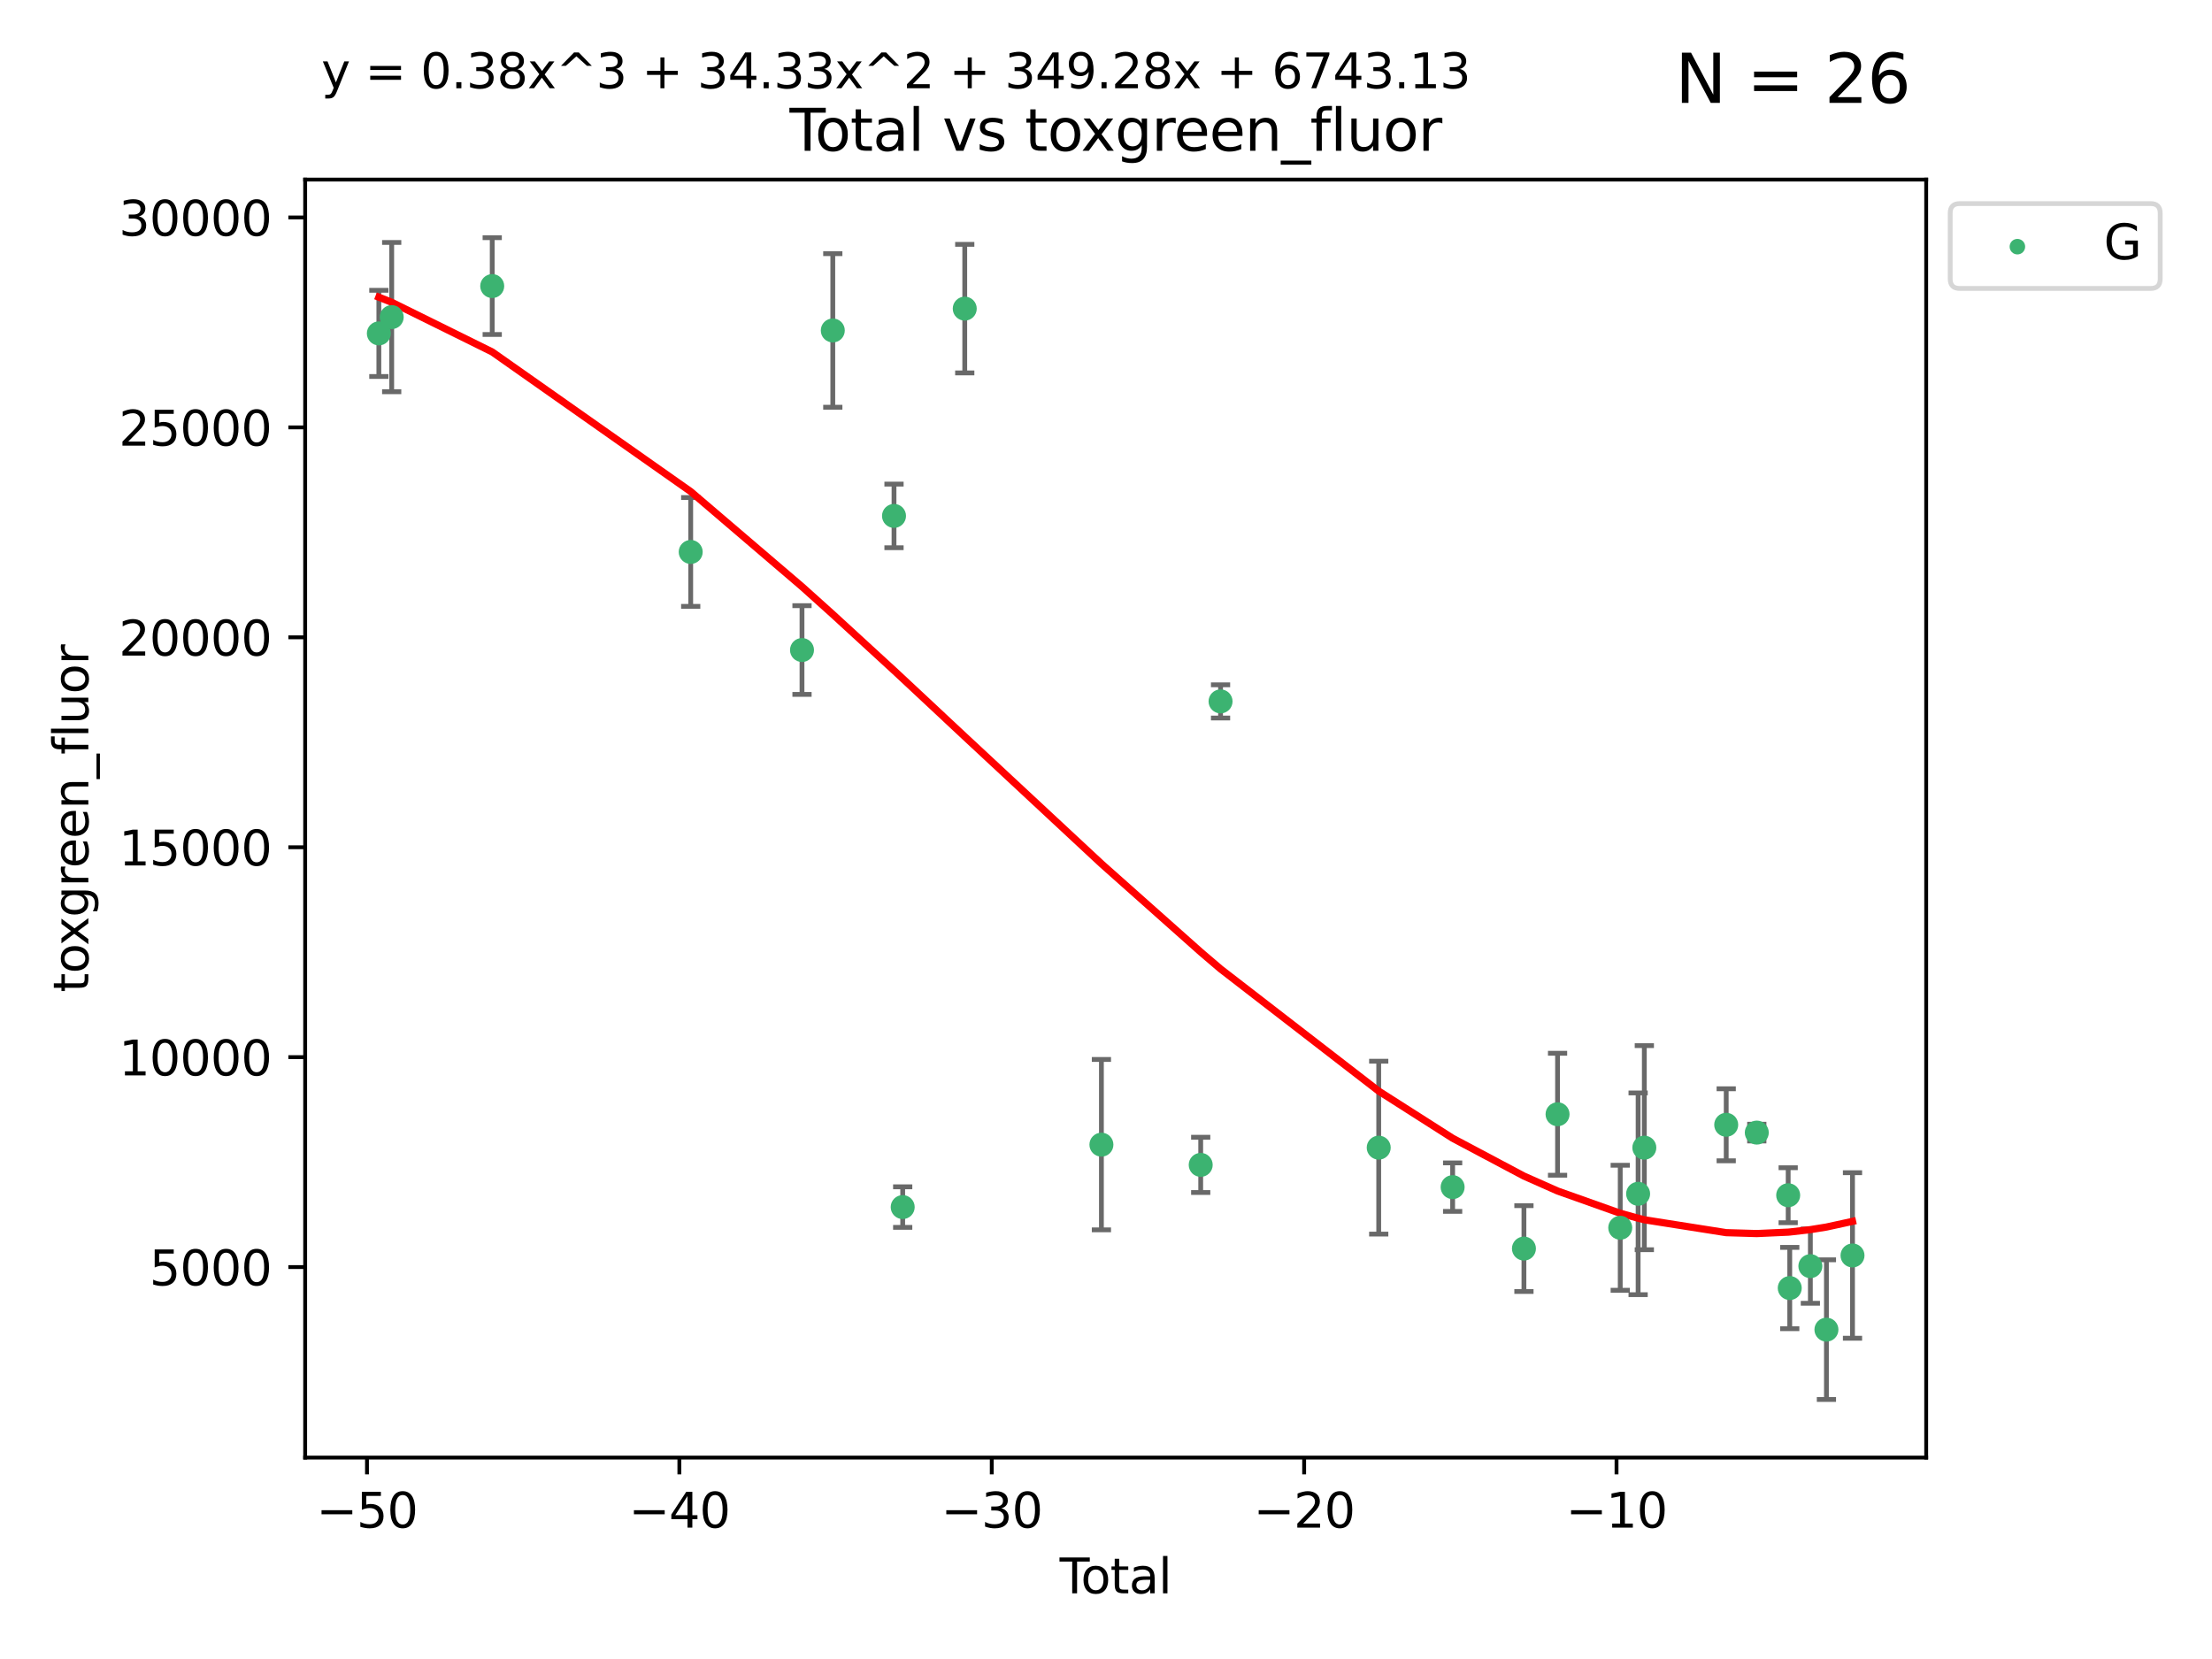 <?xml version="1.0" encoding="utf-8" standalone="no"?>
<!DOCTYPE svg PUBLIC "-//W3C//DTD SVG 1.1//EN"
  "http://www.w3.org/Graphics/SVG/1.1/DTD/svg11.dtd">
<svg xmlns:xlink="http://www.w3.org/1999/xlink" width="460.8pt" height="345.6pt" viewBox="0 0 460.8 345.6" xmlns="http://www.w3.org/2000/svg" version="1.1">
 <defs>
  <style type="text/css">*{stroke-linejoin: round; stroke-linecap: butt}</style>
 </defs>
 <g id="figure_1">
  <g id="patch_1">
   <path d="M 0 345.6 
L 460.8 345.6 
L 460.8 0 
L 0 0 
z
" style="fill: #ffffff"/>
  </g>
  <g id="axes_1">
   <g id="patch_2">
    <path d="M 63.571 303.64 
L 401.26 303.64 
L 401.26 37.411 
L 63.571 37.411 
z
" style="fill: #ffffff"/>
   </g>
   <g id="PathCollection_1">
    <defs>
     <path id="m130b7ee6aa" d="M 0 1.118 
C 0.297 1.118 0.581 1 0.791 0.791 
C 1 0.581 1.118 0.297 1.118 0 
C 1.118 -0.297 1 -0.581 0.791 -0.791 
C 0.581 -1 0.297 -1.118 0 -1.118 
C -0.297 -1.118 -0.581 -1 -0.791 -0.791 
C -1 -0.581 -1.118 -0.297 -1.118 0 
C -1.118 0.297 -1 0.581 -0.791 0.791 
C -0.581 1 -0.297 1.118 0 1.118 
z
" style="stroke: #3cb371"/>
    </defs>
    <g clip-path="url(#p42adaeaeab)">
     <use xlink:href="#m130b7ee6aa" x="78.921" y="69.454" style="fill: #3cb371; stroke: #3cb371"/>
     <use xlink:href="#m130b7ee6aa" x="81.598" y="66.057" style="fill: #3cb371; stroke: #3cb371"/>
     <use xlink:href="#m130b7ee6aa" x="102.538" y="59.594" style="fill: #3cb371; stroke: #3cb371"/>
     <use xlink:href="#m130b7ee6aa" x="143.887" y="114.982" style="fill: #3cb371; stroke: #3cb371"/>
     <use xlink:href="#m130b7ee6aa" x="167.072" y="135.412" style="fill: #3cb371; stroke: #3cb371"/>
     <use xlink:href="#m130b7ee6aa" x="173.486" y="68.841" style="fill: #3cb371; stroke: #3cb371"/>
     <use xlink:href="#m130b7ee6aa" x="186.238" y="107.474" style="fill: #3cb371; stroke: #3cb371"/>
     <use xlink:href="#m130b7ee6aa" x="188.048" y="251.457" style="fill: #3cb371; stroke: #3cb371"/>
     <use xlink:href="#m130b7ee6aa" x="200.975" y="64.293" style="fill: #3cb371; stroke: #3cb371"/>
     <use xlink:href="#m130b7ee6aa" x="229.445" y="238.454" style="fill: #3cb371; stroke: #3cb371"/>
     <use xlink:href="#m130b7ee6aa" x="250.129" y="242.666" style="fill: #3cb371; stroke: #3cb371"/>
     <use xlink:href="#m130b7ee6aa" x="254.264" y="146.114" style="fill: #3cb371; stroke: #3cb371"/>
     <use xlink:href="#m130b7ee6aa" x="287.213" y="239.076" style="fill: #3cb371; stroke: #3cb371"/>
     <use xlink:href="#m130b7ee6aa" x="302.61" y="247.302" style="fill: #3cb371; stroke: #3cb371"/>
     <use xlink:href="#m130b7ee6aa" x="317.464" y="260.102" style="fill: #3cb371; stroke: #3cb371"/>
     <use xlink:href="#m130b7ee6aa" x="324.468" y="232.119" style="fill: #3cb371; stroke: #3cb371"/>
     <use xlink:href="#m130b7ee6aa" x="337.526" y="255.764" style="fill: #3cb371; stroke: #3cb371"/>
     <use xlink:href="#m130b7ee6aa" x="341.251" y="248.692" style="fill: #3cb371; stroke: #3cb371"/>
     <use xlink:href="#m130b7ee6aa" x="342.544" y="239.08" style="fill: #3cb371; stroke: #3cb371"/>
     <use xlink:href="#m130b7ee6aa" x="359.601" y="234.314" style="fill: #3cb371; stroke: #3cb371"/>
     <use xlink:href="#m130b7ee6aa" x="365.971" y="235.94" style="fill: #3cb371; stroke: #3cb371"/>
     <use xlink:href="#m130b7ee6aa" x="372.511" y="248.988" style="fill: #3cb371; stroke: #3cb371"/>
     <use xlink:href="#m130b7ee6aa" x="372.837" y="268.326" style="fill: #3cb371; stroke: #3cb371"/>
     <use xlink:href="#m130b7ee6aa" x="377.133" y="263.76" style="fill: #3cb371; stroke: #3cb371"/>
     <use xlink:href="#m130b7ee6aa" x="380.479" y="276.988" style="fill: #3cb371; stroke: #3cb371"/>
     <use xlink:href="#m130b7ee6aa" x="385.911" y="261.537" style="fill: #3cb371; stroke: #3cb371"/>
    </g>
   </g>
   <g id="matplotlib.axis_1">
    <g id="xtick_1">
     <g id="line2d_1">
      <defs>
       <path id="ma1e8964993" d="M 0 0 
L 0 3.5 
" style="stroke: #000000; stroke-width: 0.8"/>
      </defs>
      <g>
       <use xlink:href="#ma1e8964993" x="76.45" y="303.64" style="stroke: #000000; stroke-width: 0.8"/>
      </g>
     </g>
     <g id="text_1">
      <!-- −50 -->
      <g transform="translate(65.897 318.238)scale(0.1 -0.1)">
       <defs>
        <path id="DejaVuSans-2212" d="M 678 2272 
L 4684 2272 
L 4684 1741 
L 678 1741 
L 678 2272 
z
" transform="scale(0.016)"/>
        <path id="DejaVuSans-35" d="M 691 4666 
L 3169 4666 
L 3169 4134 
L 1269 4134 
L 1269 2991 
Q 1406 3038 1543 3061 
Q 1681 3084 1819 3084 
Q 2600 3084 3056 2656 
Q 3513 2228 3513 1497 
Q 3513 744 3044 326 
Q 2575 -91 1722 -91 
Q 1428 -91 1123 -41 
Q 819 9 494 109 
L 494 744 
Q 775 591 1075 516 
Q 1375 441 1709 441 
Q 2250 441 2565 725 
Q 2881 1009 2881 1497 
Q 2881 1984 2565 2268 
Q 2250 2553 1709 2553 
Q 1456 2553 1204 2497 
Q 953 2441 691 2322 
L 691 4666 
z
" transform="scale(0.016)"/>
        <path id="DejaVuSans-30" d="M 2034 4250 
Q 1547 4250 1301 3770 
Q 1056 3291 1056 2328 
Q 1056 1369 1301 889 
Q 1547 409 2034 409 
Q 2525 409 2770 889 
Q 3016 1369 3016 2328 
Q 3016 3291 2770 3770 
Q 2525 4250 2034 4250 
z
M 2034 4750 
Q 2819 4750 3233 4129 
Q 3647 3509 3647 2328 
Q 3647 1150 3233 529 
Q 2819 -91 2034 -91 
Q 1250 -91 836 529 
Q 422 1150 422 2328 
Q 422 3509 836 4129 
Q 1250 4750 2034 4750 
z
" transform="scale(0.016)"/>
       </defs>
       <use xlink:href="#DejaVuSans-2212"/>
       <use xlink:href="#DejaVuSans-35" x="83.789"/>
       <use xlink:href="#DejaVuSans-30" x="147.412"/>
      </g>
     </g>
    </g>
    <g id="xtick_2">
     <g id="line2d_2">
      <g>
       <use xlink:href="#ma1e8964993" x="141.525" y="303.64" style="stroke: #000000; stroke-width: 0.8"/>
      </g>
     </g>
     <g id="text_2">
      <!-- −40 -->
      <g transform="translate(130.973 318.238)scale(0.1 -0.1)">
       <defs>
        <path id="DejaVuSans-34" d="M 2419 4116 
L 825 1625 
L 2419 1625 
L 2419 4116 
z
M 2253 4666 
L 3047 4666 
L 3047 1625 
L 3713 1625 
L 3713 1100 
L 3047 1100 
L 3047 0 
L 2419 0 
L 2419 1100 
L 313 1100 
L 313 1709 
L 2253 4666 
z
" transform="scale(0.016)"/>
       </defs>
       <use xlink:href="#DejaVuSans-2212"/>
       <use xlink:href="#DejaVuSans-34" x="83.789"/>
       <use xlink:href="#DejaVuSans-30" x="147.412"/>
      </g>
     </g>
    </g>
    <g id="xtick_3">
     <g id="line2d_3">
      <g>
       <use xlink:href="#ma1e8964993" x="206.601" y="303.64" style="stroke: #000000; stroke-width: 0.8"/>
      </g>
     </g>
     <g id="text_3">
      <!-- −30 -->
      <g transform="translate(196.048 318.238)scale(0.1 -0.1)">
       <defs>
        <path id="DejaVuSans-33" d="M 2597 2516 
Q 3050 2419 3304 2112 
Q 3559 1806 3559 1356 
Q 3559 666 3084 287 
Q 2609 -91 1734 -91 
Q 1441 -91 1130 -33 
Q 819 25 488 141 
L 488 750 
Q 750 597 1062 519 
Q 1375 441 1716 441 
Q 2309 441 2620 675 
Q 2931 909 2931 1356 
Q 2931 1769 2642 2001 
Q 2353 2234 1838 2234 
L 1294 2234 
L 1294 2753 
L 1863 2753 
Q 2328 2753 2575 2939 
Q 2822 3125 2822 3475 
Q 2822 3834 2567 4026 
Q 2313 4219 1838 4219 
Q 1578 4219 1281 4162 
Q 984 4106 628 3988 
L 628 4550 
Q 988 4650 1302 4700 
Q 1616 4750 1894 4750 
Q 2613 4750 3031 4423 
Q 3450 4097 3450 3541 
Q 3450 3153 3228 2886 
Q 3006 2619 2597 2516 
z
" transform="scale(0.016)"/>
       </defs>
       <use xlink:href="#DejaVuSans-2212"/>
       <use xlink:href="#DejaVuSans-33" x="83.789"/>
       <use xlink:href="#DejaVuSans-30" x="147.412"/>
      </g>
     </g>
    </g>
    <g id="xtick_4">
     <g id="line2d_4">
      <g>
       <use xlink:href="#ma1e8964993" x="271.676" y="303.64" style="stroke: #000000; stroke-width: 0.8"/>
      </g>
     </g>
     <g id="text_4">
      <!-- −20 -->
      <g transform="translate(261.124 318.238)scale(0.1 -0.1)">
       <defs>
        <path id="DejaVuSans-32" d="M 1228 531 
L 3431 531 
L 3431 0 
L 469 0 
L 469 531 
Q 828 903 1448 1529 
Q 2069 2156 2228 2338 
Q 2531 2678 2651 2914 
Q 2772 3150 2772 3378 
Q 2772 3750 2511 3984 
Q 2250 4219 1831 4219 
Q 1534 4219 1204 4116 
Q 875 4013 500 3803 
L 500 4441 
Q 881 4594 1212 4672 
Q 1544 4750 1819 4750 
Q 2544 4750 2975 4387 
Q 3406 4025 3406 3419 
Q 3406 3131 3298 2873 
Q 3191 2616 2906 2266 
Q 2828 2175 2409 1742 
Q 1991 1309 1228 531 
z
" transform="scale(0.016)"/>
       </defs>
       <use xlink:href="#DejaVuSans-2212"/>
       <use xlink:href="#DejaVuSans-32" x="83.789"/>
       <use xlink:href="#DejaVuSans-30" x="147.412"/>
      </g>
     </g>
    </g>
    <g id="xtick_5">
     <g id="line2d_5">
      <g>
       <use xlink:href="#ma1e8964993" x="336.751" y="303.64" style="stroke: #000000; stroke-width: 0.8"/>
      </g>
     </g>
     <g id="text_5">
      <!-- −10 -->
      <g transform="translate(326.199 318.238)scale(0.1 -0.1)">
       <defs>
        <path id="DejaVuSans-31" d="M 794 531 
L 1825 531 
L 1825 4091 
L 703 3866 
L 703 4441 
L 1819 4666 
L 2450 4666 
L 2450 531 
L 3481 531 
L 3481 0 
L 794 0 
L 794 531 
z
" transform="scale(0.016)"/>
       </defs>
       <use xlink:href="#DejaVuSans-2212"/>
       <use xlink:href="#DejaVuSans-31" x="83.789"/>
       <use xlink:href="#DejaVuSans-30" x="147.412"/>
      </g>
     </g>
    </g>
    <g id="text_6">
     <!-- Total -->
     <g transform="translate(220.739 331.917)scale(0.1 -0.1)">
      <defs>
       <path id="DejaVuSans-54" d="M -19 4666 
L 3928 4666 
L 3928 4134 
L 2272 4134 
L 2272 0 
L 1638 0 
L 1638 4134 
L -19 4134 
L -19 4666 
z
" transform="scale(0.016)"/>
       <path id="DejaVuSans-6f" d="M 1959 3097 
Q 1497 3097 1228 2736 
Q 959 2375 959 1747 
Q 959 1119 1226 758 
Q 1494 397 1959 397 
Q 2419 397 2687 759 
Q 2956 1122 2956 1747 
Q 2956 2369 2687 2733 
Q 2419 3097 1959 3097 
z
M 1959 3584 
Q 2709 3584 3137 3096 
Q 3566 2609 3566 1747 
Q 3566 888 3137 398 
Q 2709 -91 1959 -91 
Q 1206 -91 779 398 
Q 353 888 353 1747 
Q 353 2609 779 3096 
Q 1206 3584 1959 3584 
z
" transform="scale(0.016)"/>
       <path id="DejaVuSans-74" d="M 1172 4494 
L 1172 3500 
L 2356 3500 
L 2356 3053 
L 1172 3053 
L 1172 1153 
Q 1172 725 1289 603 
Q 1406 481 1766 481 
L 2356 481 
L 2356 0 
L 1766 0 
Q 1100 0 847 248 
Q 594 497 594 1153 
L 594 3053 
L 172 3053 
L 172 3500 
L 594 3500 
L 594 4494 
L 1172 4494 
z
" transform="scale(0.016)"/>
       <path id="DejaVuSans-61" d="M 2194 1759 
Q 1497 1759 1228 1600 
Q 959 1441 959 1056 
Q 959 750 1161 570 
Q 1363 391 1709 391 
Q 2188 391 2477 730 
Q 2766 1069 2766 1631 
L 2766 1759 
L 2194 1759 
z
M 3341 1997 
L 3341 0 
L 2766 0 
L 2766 531 
Q 2569 213 2275 61 
Q 1981 -91 1556 -91 
Q 1019 -91 701 211 
Q 384 513 384 1019 
Q 384 1609 779 1909 
Q 1175 2209 1959 2209 
L 2766 2209 
L 2766 2266 
Q 2766 2663 2505 2880 
Q 2244 3097 1772 3097 
Q 1472 3097 1187 3025 
Q 903 2953 641 2809 
L 641 3341 
Q 956 3463 1253 3523 
Q 1550 3584 1831 3584 
Q 2591 3584 2966 3190 
Q 3341 2797 3341 1997 
z
" transform="scale(0.016)"/>
       <path id="DejaVuSans-6c" d="M 603 4863 
L 1178 4863 
L 1178 0 
L 603 0 
L 603 4863 
z
" transform="scale(0.016)"/>
      </defs>
      <use xlink:href="#DejaVuSans-54"/>
      <use xlink:href="#DejaVuSans-6f" x="44.084"/>
      <use xlink:href="#DejaVuSans-74" x="105.266"/>
      <use xlink:href="#DejaVuSans-61" x="144.475"/>
      <use xlink:href="#DejaVuSans-6c" x="205.754"/>
     </g>
    </g>
   </g>
   <g id="matplotlib.axis_2">
    <g id="ytick_1">
     <g id="line2d_6">
      <defs>
       <path id="m1b6970e9b3" d="M 0 0 
L -3.5 0 
" style="stroke: #000000; stroke-width: 0.8"/>
      </defs>
      <g>
       <use xlink:href="#m1b6970e9b3" x="63.571" y="263.955" style="stroke: #000000; stroke-width: 0.8"/>
      </g>
     </g>
     <g id="text_7">
      <!-- 5000 -->
      <g transform="translate(31.121 267.755)scale(0.1 -0.1)">
       <use xlink:href="#DejaVuSans-35"/>
       <use xlink:href="#DejaVuSans-30" x="63.623"/>
       <use xlink:href="#DejaVuSans-30" x="127.246"/>
       <use xlink:href="#DejaVuSans-30" x="190.869"/>
      </g>
     </g>
    </g>
    <g id="ytick_2">
     <g id="line2d_7">
      <g>
       <use xlink:href="#m1b6970e9b3" x="63.571" y="220.225" style="stroke: #000000; stroke-width: 0.8"/>
      </g>
     </g>
     <g id="text_8">
      <!-- 10000 -->
      <g transform="translate(24.759 224.024)scale(0.1 -0.1)">
       <use xlink:href="#DejaVuSans-31"/>
       <use xlink:href="#DejaVuSans-30" x="63.623"/>
       <use xlink:href="#DejaVuSans-30" x="127.246"/>
       <use xlink:href="#DejaVuSans-30" x="190.869"/>
       <use xlink:href="#DejaVuSans-30" x="254.492"/>
      </g>
     </g>
    </g>
    <g id="ytick_3">
     <g id="line2d_8">
      <g>
       <use xlink:href="#m1b6970e9b3" x="63.571" y="176.494" style="stroke: #000000; stroke-width: 0.8"/>
      </g>
     </g>
     <g id="text_9">
      <!-- 15000 -->
      <g transform="translate(24.759 180.293)scale(0.1 -0.1)">
       <use xlink:href="#DejaVuSans-31"/>
       <use xlink:href="#DejaVuSans-35" x="63.623"/>
       <use xlink:href="#DejaVuSans-30" x="127.246"/>
       <use xlink:href="#DejaVuSans-30" x="190.869"/>
       <use xlink:href="#DejaVuSans-30" x="254.492"/>
      </g>
     </g>
    </g>
    <g id="ytick_4">
     <g id="line2d_9">
      <g>
       <use xlink:href="#m1b6970e9b3" x="63.571" y="132.763" style="stroke: #000000; stroke-width: 0.8"/>
      </g>
     </g>
     <g id="text_10">
      <!-- 20000 -->
      <g transform="translate(24.759 136.563)scale(0.1 -0.1)">
       <use xlink:href="#DejaVuSans-32"/>
       <use xlink:href="#DejaVuSans-30" x="63.623"/>
       <use xlink:href="#DejaVuSans-30" x="127.246"/>
       <use xlink:href="#DejaVuSans-30" x="190.869"/>
       <use xlink:href="#DejaVuSans-30" x="254.492"/>
      </g>
     </g>
    </g>
    <g id="ytick_5">
     <g id="line2d_10">
      <g>
       <use xlink:href="#m1b6970e9b3" x="63.571" y="89.033" style="stroke: #000000; stroke-width: 0.8"/>
      </g>
     </g>
     <g id="text_11">
      <!-- 25000 -->
      <g transform="translate(24.759 92.832)scale(0.1 -0.1)">
       <use xlink:href="#DejaVuSans-32"/>
       <use xlink:href="#DejaVuSans-35" x="63.623"/>
       <use xlink:href="#DejaVuSans-30" x="127.246"/>
       <use xlink:href="#DejaVuSans-30" x="190.869"/>
       <use xlink:href="#DejaVuSans-30" x="254.492"/>
      </g>
     </g>
    </g>
    <g id="ytick_6">
     <g id="line2d_11">
      <g>
       <use xlink:href="#m1b6970e9b3" x="63.571" y="45.302" style="stroke: #000000; stroke-width: 0.8"/>
      </g>
     </g>
     <g id="text_12">
      <!-- 30000 -->
      <g transform="translate(24.759 49.101)scale(0.1 -0.1)">
       <use xlink:href="#DejaVuSans-33"/>
       <use xlink:href="#DejaVuSans-30" x="63.623"/>
       <use xlink:href="#DejaVuSans-30" x="127.246"/>
       <use xlink:href="#DejaVuSans-30" x="190.869"/>
       <use xlink:href="#DejaVuSans-30" x="254.492"/>
      </g>
     </g>
    </g>
    <g id="text_13">
     <!-- toxgreen_fluor -->
     <g transform="translate(18.401 206.72)rotate(-90)scale(0.1 -0.1)">
      <defs>
       <path id="DejaVuSans-78" d="M 3513 3500 
L 2247 1797 
L 3578 0 
L 2900 0 
L 1881 1375 
L 863 0 
L 184 0 
L 1544 1831 
L 300 3500 
L 978 3500 
L 1906 2253 
L 2834 3500 
L 3513 3500 
z
" transform="scale(0.016)"/>
       <path id="DejaVuSans-67" d="M 2906 1791 
Q 2906 2416 2648 2759 
Q 2391 3103 1925 3103 
Q 1463 3103 1205 2759 
Q 947 2416 947 1791 
Q 947 1169 1205 825 
Q 1463 481 1925 481 
Q 2391 481 2648 825 
Q 2906 1169 2906 1791 
z
M 3481 434 
Q 3481 -459 3084 -895 
Q 2688 -1331 1869 -1331 
Q 1566 -1331 1297 -1286 
Q 1028 -1241 775 -1147 
L 775 -588 
Q 1028 -725 1275 -790 
Q 1522 -856 1778 -856 
Q 2344 -856 2625 -561 
Q 2906 -266 2906 331 
L 2906 616 
Q 2728 306 2450 153 
Q 2172 0 1784 0 
Q 1141 0 747 490 
Q 353 981 353 1791 
Q 353 2603 747 3093 
Q 1141 3584 1784 3584 
Q 2172 3584 2450 3431 
Q 2728 3278 2906 2969 
L 2906 3500 
L 3481 3500 
L 3481 434 
z
" transform="scale(0.016)"/>
       <path id="DejaVuSans-72" d="M 2631 2963 
Q 2534 3019 2420 3045 
Q 2306 3072 2169 3072 
Q 1681 3072 1420 2755 
Q 1159 2438 1159 1844 
L 1159 0 
L 581 0 
L 581 3500 
L 1159 3500 
L 1159 2956 
Q 1341 3275 1631 3429 
Q 1922 3584 2338 3584 
Q 2397 3584 2469 3576 
Q 2541 3569 2628 3553 
L 2631 2963 
z
" transform="scale(0.016)"/>
       <path id="DejaVuSans-65" d="M 3597 1894 
L 3597 1613 
L 953 1613 
Q 991 1019 1311 708 
Q 1631 397 2203 397 
Q 2534 397 2845 478 
Q 3156 559 3463 722 
L 3463 178 
Q 3153 47 2828 -22 
Q 2503 -91 2169 -91 
Q 1331 -91 842 396 
Q 353 884 353 1716 
Q 353 2575 817 3079 
Q 1281 3584 2069 3584 
Q 2775 3584 3186 3129 
Q 3597 2675 3597 1894 
z
M 3022 2063 
Q 3016 2534 2758 2815 
Q 2500 3097 2075 3097 
Q 1594 3097 1305 2825 
Q 1016 2553 972 2059 
L 3022 2063 
z
" transform="scale(0.016)"/>
       <path id="DejaVuSans-6e" d="M 3513 2113 
L 3513 0 
L 2938 0 
L 2938 2094 
Q 2938 2591 2744 2837 
Q 2550 3084 2163 3084 
Q 1697 3084 1428 2787 
Q 1159 2491 1159 1978 
L 1159 0 
L 581 0 
L 581 3500 
L 1159 3500 
L 1159 2956 
Q 1366 3272 1645 3428 
Q 1925 3584 2291 3584 
Q 2894 3584 3203 3211 
Q 3513 2838 3513 2113 
z
" transform="scale(0.016)"/>
       <path id="DejaVuSans-5f" d="M 3263 -1063 
L 3263 -1509 
L -63 -1509 
L -63 -1063 
L 3263 -1063 
z
" transform="scale(0.016)"/>
       <path id="DejaVuSans-66" d="M 2375 4863 
L 2375 4384 
L 1825 4384 
Q 1516 4384 1395 4259 
Q 1275 4134 1275 3809 
L 1275 3500 
L 2222 3500 
L 2222 3053 
L 1275 3053 
L 1275 0 
L 697 0 
L 697 3053 
L 147 3053 
L 147 3500 
L 697 3500 
L 697 3744 
Q 697 4328 969 4595 
Q 1241 4863 1831 4863 
L 2375 4863 
z
" transform="scale(0.016)"/>
       <path id="DejaVuSans-75" d="M 544 1381 
L 544 3500 
L 1119 3500 
L 1119 1403 
Q 1119 906 1312 657 
Q 1506 409 1894 409 
Q 2359 409 2629 706 
Q 2900 1003 2900 1516 
L 2900 3500 
L 3475 3500 
L 3475 0 
L 2900 0 
L 2900 538 
Q 2691 219 2414 64 
Q 2138 -91 1772 -91 
Q 1169 -91 856 284 
Q 544 659 544 1381 
z
M 1991 3584 
L 1991 3584 
z
" transform="scale(0.016)"/>
      </defs>
      <use xlink:href="#DejaVuSans-74"/>
      <use xlink:href="#DejaVuSans-6f" x="39.209"/>
      <use xlink:href="#DejaVuSans-78" x="97.266"/>
      <use xlink:href="#DejaVuSans-67" x="156.445"/>
      <use xlink:href="#DejaVuSans-72" x="219.922"/>
      <use xlink:href="#DejaVuSans-65" x="258.785"/>
      <use xlink:href="#DejaVuSans-65" x="320.309"/>
      <use xlink:href="#DejaVuSans-6e" x="381.832"/>
      <use xlink:href="#DejaVuSans-5f" x="445.211"/>
      <use xlink:href="#DejaVuSans-66" x="495.211"/>
      <use xlink:href="#DejaVuSans-6c" x="530.416"/>
      <use xlink:href="#DejaVuSans-75" x="558.199"/>
      <use xlink:href="#DejaVuSans-6f" x="621.578"/>
      <use xlink:href="#DejaVuSans-72" x="682.76"/>
     </g>
    </g>
   </g>
   <g id="LineCollection_1">
    <path d="M 78.921 78.428 
L 78.921 60.479 
" clip-path="url(#p42adaeaeab)" style="fill: none; stroke: #696969"/>
    <path d="M 81.598 81.605 
L 81.598 50.509 
" clip-path="url(#p42adaeaeab)" style="fill: none; stroke: #696969"/>
    <path d="M 102.538 69.675 
L 102.538 49.513 
" clip-path="url(#p42adaeaeab)" style="fill: none; stroke: #696969"/>
    <path d="M 143.887 126.315 
L 143.887 103.65 
" clip-path="url(#p42adaeaeab)" style="fill: none; stroke: #696969"/>
    <path d="M 167.072 144.652 
L 167.072 126.172 
" clip-path="url(#p42adaeaeab)" style="fill: none; stroke: #696969"/>
    <path d="M 173.486 84.836 
L 173.486 52.847 
" clip-path="url(#p42adaeaeab)" style="fill: none; stroke: #696969"/>
    <path d="M 186.238 114.101 
L 186.238 100.846 
" clip-path="url(#p42adaeaeab)" style="fill: none; stroke: #696969"/>
    <path d="M 188.048 255.68 
L 188.048 247.233 
" clip-path="url(#p42adaeaeab)" style="fill: none; stroke: #696969"/>
    <path d="M 200.975 77.683 
L 200.975 50.903 
" clip-path="url(#p42adaeaeab)" style="fill: none; stroke: #696969"/>
    <path d="M 229.445 256.202 
L 229.445 220.706 
" clip-path="url(#p42adaeaeab)" style="fill: none; stroke: #696969"/>
    <path d="M 250.129 248.421 
L 250.129 236.911 
" clip-path="url(#p42adaeaeab)" style="fill: none; stroke: #696969"/>
    <path d="M 254.264 149.572 
L 254.264 142.657 
" clip-path="url(#p42adaeaeab)" style="fill: none; stroke: #696969"/>
    <path d="M 287.213 257.082 
L 287.213 221.07 
" clip-path="url(#p42adaeaeab)" style="fill: none; stroke: #696969"/>
    <path d="M 302.61 252.353 
L 302.61 242.251 
" clip-path="url(#p42adaeaeab)" style="fill: none; stroke: #696969"/>
    <path d="M 317.464 269.043 
L 317.464 251.161 
" clip-path="url(#p42adaeaeab)" style="fill: none; stroke: #696969"/>
    <path d="M 324.468 244.824 
L 324.468 219.414 
" clip-path="url(#p42adaeaeab)" style="fill: none; stroke: #696969"/>
    <path d="M 337.526 268.786 
L 337.526 242.742 
" clip-path="url(#p42adaeaeab)" style="fill: none; stroke: #696969"/>
    <path d="M 341.251 269.701 
L 341.251 227.682 
" clip-path="url(#p42adaeaeab)" style="fill: none; stroke: #696969"/>
    <path d="M 342.544 260.338 
L 342.544 217.822 
" clip-path="url(#p42adaeaeab)" style="fill: none; stroke: #696969"/>
    <path d="M 359.601 241.814 
L 359.601 226.814 
" clip-path="url(#p42adaeaeab)" style="fill: none; stroke: #696969"/>
    <path d="M 365.971 237.694 
L 365.971 234.187 
" clip-path="url(#p42adaeaeab)" style="fill: none; stroke: #696969"/>
    <path d="M 372.511 254.714 
L 372.511 243.261 
" clip-path="url(#p42adaeaeab)" style="fill: none; stroke: #696969"/>
    <path d="M 372.837 276.796 
L 372.837 259.856 
" clip-path="url(#p42adaeaeab)" style="fill: none; stroke: #696969"/>
    <path d="M 377.133 271.495 
L 377.133 256.026 
" clip-path="url(#p42adaeaeab)" style="fill: none; stroke: #696969"/>
    <path d="M 380.479 291.539 
L 380.479 262.438 
" clip-path="url(#p42adaeaeab)" style="fill: none; stroke: #696969"/>
    <path d="M 385.911 278.777 
L 385.911 244.297 
" clip-path="url(#p42adaeaeab)" style="fill: none; stroke: #696969"/>
   </g>
   <g id="line2d_12">
    <defs>
     <path id="m51026ad9d0" d="M 2 0 
L -2 -0 
" style="stroke: #696969"/>
    </defs>
    <g clip-path="url(#p42adaeaeab)">
     <use xlink:href="#m51026ad9d0" x="78.921" y="78.428" style="fill: #696969; stroke: #696969"/>
     <use xlink:href="#m51026ad9d0" x="81.598" y="81.605" style="fill: #696969; stroke: #696969"/>
     <use xlink:href="#m51026ad9d0" x="102.538" y="69.675" style="fill: #696969; stroke: #696969"/>
     <use xlink:href="#m51026ad9d0" x="143.887" y="126.315" style="fill: #696969; stroke: #696969"/>
     <use xlink:href="#m51026ad9d0" x="167.072" y="144.652" style="fill: #696969; stroke: #696969"/>
     <use xlink:href="#m51026ad9d0" x="173.486" y="84.836" style="fill: #696969; stroke: #696969"/>
     <use xlink:href="#m51026ad9d0" x="186.238" y="114.101" style="fill: #696969; stroke: #696969"/>
     <use xlink:href="#m51026ad9d0" x="188.048" y="255.68" style="fill: #696969; stroke: #696969"/>
     <use xlink:href="#m51026ad9d0" x="200.975" y="77.683" style="fill: #696969; stroke: #696969"/>
     <use xlink:href="#m51026ad9d0" x="229.445" y="256.202" style="fill: #696969; stroke: #696969"/>
     <use xlink:href="#m51026ad9d0" x="250.129" y="248.421" style="fill: #696969; stroke: #696969"/>
     <use xlink:href="#m51026ad9d0" x="254.264" y="149.572" style="fill: #696969; stroke: #696969"/>
     <use xlink:href="#m51026ad9d0" x="287.213" y="257.082" style="fill: #696969; stroke: #696969"/>
     <use xlink:href="#m51026ad9d0" x="302.61" y="252.353" style="fill: #696969; stroke: #696969"/>
     <use xlink:href="#m51026ad9d0" x="317.464" y="269.043" style="fill: #696969; stroke: #696969"/>
     <use xlink:href="#m51026ad9d0" x="324.468" y="244.824" style="fill: #696969; stroke: #696969"/>
     <use xlink:href="#m51026ad9d0" x="337.526" y="268.786" style="fill: #696969; stroke: #696969"/>
     <use xlink:href="#m51026ad9d0" x="341.251" y="269.701" style="fill: #696969; stroke: #696969"/>
     <use xlink:href="#m51026ad9d0" x="342.544" y="260.338" style="fill: #696969; stroke: #696969"/>
     <use xlink:href="#m51026ad9d0" x="359.601" y="241.814" style="fill: #696969; stroke: #696969"/>
     <use xlink:href="#m51026ad9d0" x="365.971" y="237.694" style="fill: #696969; stroke: #696969"/>
     <use xlink:href="#m51026ad9d0" x="372.511" y="254.714" style="fill: #696969; stroke: #696969"/>
     <use xlink:href="#m51026ad9d0" x="372.837" y="276.796" style="fill: #696969; stroke: #696969"/>
     <use xlink:href="#m51026ad9d0" x="377.133" y="271.495" style="fill: #696969; stroke: #696969"/>
     <use xlink:href="#m51026ad9d0" x="380.479" y="291.539" style="fill: #696969; stroke: #696969"/>
     <use xlink:href="#m51026ad9d0" x="385.911" y="278.777" style="fill: #696969; stroke: #696969"/>
    </g>
   </g>
   <g id="line2d_13">
    <g clip-path="url(#p42adaeaeab)">
     <use xlink:href="#m51026ad9d0" x="78.921" y="60.479" style="fill: #696969; stroke: #696969"/>
     <use xlink:href="#m51026ad9d0" x="81.598" y="50.509" style="fill: #696969; stroke: #696969"/>
     <use xlink:href="#m51026ad9d0" x="102.538" y="49.513" style="fill: #696969; stroke: #696969"/>
     <use xlink:href="#m51026ad9d0" x="143.887" y="103.65" style="fill: #696969; stroke: #696969"/>
     <use xlink:href="#m51026ad9d0" x="167.072" y="126.172" style="fill: #696969; stroke: #696969"/>
     <use xlink:href="#m51026ad9d0" x="173.486" y="52.847" style="fill: #696969; stroke: #696969"/>
     <use xlink:href="#m51026ad9d0" x="186.238" y="100.846" style="fill: #696969; stroke: #696969"/>
     <use xlink:href="#m51026ad9d0" x="188.048" y="247.233" style="fill: #696969; stroke: #696969"/>
     <use xlink:href="#m51026ad9d0" x="200.975" y="50.903" style="fill: #696969; stroke: #696969"/>
     <use xlink:href="#m51026ad9d0" x="229.445" y="220.706" style="fill: #696969; stroke: #696969"/>
     <use xlink:href="#m51026ad9d0" x="250.129" y="236.911" style="fill: #696969; stroke: #696969"/>
     <use xlink:href="#m51026ad9d0" x="254.264" y="142.657" style="fill: #696969; stroke: #696969"/>
     <use xlink:href="#m51026ad9d0" x="287.213" y="221.07" style="fill: #696969; stroke: #696969"/>
     <use xlink:href="#m51026ad9d0" x="302.61" y="242.251" style="fill: #696969; stroke: #696969"/>
     <use xlink:href="#m51026ad9d0" x="317.464" y="251.161" style="fill: #696969; stroke: #696969"/>
     <use xlink:href="#m51026ad9d0" x="324.468" y="219.414" style="fill: #696969; stroke: #696969"/>
     <use xlink:href="#m51026ad9d0" x="337.526" y="242.742" style="fill: #696969; stroke: #696969"/>
     <use xlink:href="#m51026ad9d0" x="341.251" y="227.682" style="fill: #696969; stroke: #696969"/>
     <use xlink:href="#m51026ad9d0" x="342.544" y="217.822" style="fill: #696969; stroke: #696969"/>
     <use xlink:href="#m51026ad9d0" x="359.601" y="226.814" style="fill: #696969; stroke: #696969"/>
     <use xlink:href="#m51026ad9d0" x="365.971" y="234.187" style="fill: #696969; stroke: #696969"/>
     <use xlink:href="#m51026ad9d0" x="372.511" y="243.261" style="fill: #696969; stroke: #696969"/>
     <use xlink:href="#m51026ad9d0" x="372.837" y="259.856" style="fill: #696969; stroke: #696969"/>
     <use xlink:href="#m51026ad9d0" x="377.133" y="256.026" style="fill: #696969; stroke: #696969"/>
     <use xlink:href="#m51026ad9d0" x="380.479" y="262.438" style="fill: #696969; stroke: #696969"/>
     <use xlink:href="#m51026ad9d0" x="385.911" y="244.297" style="fill: #696969; stroke: #696969"/>
    </g>
   </g>
   <g id="line2d_14">
    <path d="M 78.921 61.908 
L 81.598 62.97 
L 102.538 73.318 
L 143.887 102.402 
L 167.072 122.211 
L 173.486 127.976 
L 186.238 139.678 
L 188.048 141.358 
L 200.975 153.44 
L 229.445 179.93 
L 250.129 198.322 
L 254.264 201.847 
L 287.213 227.298 
L 302.61 237.116 
L 317.464 244.998 
L 324.468 248.104 
L 337.526 252.744 
L 341.251 253.774 
L 342.544 254.1 
L 359.601 256.786 
L 365.971 256.974 
L 372.511 256.678 
L 372.837 256.649 
L 377.133 256.157 
L 380.479 255.615 
L 385.911 254.433 
" clip-path="url(#p42adaeaeab)" style="fill: none; stroke: #ff0000; stroke-width: 1.5; stroke-linecap: square"/>
   </g>
   <g id="line2d_15">
    <defs>
     <path id="m76c3582780" d="M 0 2 
C 0.53 2 1.039 1.789 1.414 1.414 
C 1.789 1.039 2 0.53 2 0 
C 2 -0.53 1.789 -1.039 1.414 -1.414 
C 1.039 -1.789 0.53 -2 0 -2 
C -0.53 -2 -1.039 -1.789 -1.414 -1.414 
C -1.789 -1.039 -2 -0.53 -2 0 
C -2 0.53 -1.789 1.039 -1.414 1.414 
C -1.039 1.789 -0.53 2 0 2 
z
" style="stroke: #3cb371"/>
    </defs>
    <g clip-path="url(#p42adaeaeab)">
     <use xlink:href="#m76c3582780" x="78.921" y="69.454" style="fill: #3cb371; stroke: #3cb371"/>
     <use xlink:href="#m76c3582780" x="81.598" y="66.057" style="fill: #3cb371; stroke: #3cb371"/>
     <use xlink:href="#m76c3582780" x="102.538" y="59.594" style="fill: #3cb371; stroke: #3cb371"/>
     <use xlink:href="#m76c3582780" x="143.887" y="114.982" style="fill: #3cb371; stroke: #3cb371"/>
     <use xlink:href="#m76c3582780" x="167.072" y="135.412" style="fill: #3cb371; stroke: #3cb371"/>
     <use xlink:href="#m76c3582780" x="173.486" y="68.841" style="fill: #3cb371; stroke: #3cb371"/>
     <use xlink:href="#m76c3582780" x="186.238" y="107.474" style="fill: #3cb371; stroke: #3cb371"/>
     <use xlink:href="#m76c3582780" x="188.048" y="251.457" style="fill: #3cb371; stroke: #3cb371"/>
     <use xlink:href="#m76c3582780" x="200.975" y="64.293" style="fill: #3cb371; stroke: #3cb371"/>
     <use xlink:href="#m76c3582780" x="229.445" y="238.454" style="fill: #3cb371; stroke: #3cb371"/>
     <use xlink:href="#m76c3582780" x="250.129" y="242.666" style="fill: #3cb371; stroke: #3cb371"/>
     <use xlink:href="#m76c3582780" x="254.264" y="146.114" style="fill: #3cb371; stroke: #3cb371"/>
     <use xlink:href="#m76c3582780" x="287.213" y="239.076" style="fill: #3cb371; stroke: #3cb371"/>
     <use xlink:href="#m76c3582780" x="302.61" y="247.302" style="fill: #3cb371; stroke: #3cb371"/>
     <use xlink:href="#m76c3582780" x="317.464" y="260.102" style="fill: #3cb371; stroke: #3cb371"/>
     <use xlink:href="#m76c3582780" x="324.468" y="232.119" style="fill: #3cb371; stroke: #3cb371"/>
     <use xlink:href="#m76c3582780" x="337.526" y="255.764" style="fill: #3cb371; stroke: #3cb371"/>
     <use xlink:href="#m76c3582780" x="341.251" y="248.692" style="fill: #3cb371; stroke: #3cb371"/>
     <use xlink:href="#m76c3582780" x="342.544" y="239.08" style="fill: #3cb371; stroke: #3cb371"/>
     <use xlink:href="#m76c3582780" x="359.601" y="234.314" style="fill: #3cb371; stroke: #3cb371"/>
     <use xlink:href="#m76c3582780" x="365.971" y="235.94" style="fill: #3cb371; stroke: #3cb371"/>
     <use xlink:href="#m76c3582780" x="372.511" y="248.988" style="fill: #3cb371; stroke: #3cb371"/>
     <use xlink:href="#m76c3582780" x="372.837" y="268.326" style="fill: #3cb371; stroke: #3cb371"/>
     <use xlink:href="#m76c3582780" x="377.133" y="263.76" style="fill: #3cb371; stroke: #3cb371"/>
     <use xlink:href="#m76c3582780" x="380.479" y="276.988" style="fill: #3cb371; stroke: #3cb371"/>
     <use xlink:href="#m76c3582780" x="385.911" y="261.537" style="fill: #3cb371; stroke: #3cb371"/>
    </g>
   </g>
   <g id="patch_3">
    <path d="M 63.571 303.64 
L 63.571 37.411 
" style="fill: none; stroke: #000000; stroke-width: 0.8; stroke-linejoin: miter; stroke-linecap: square"/>
   </g>
   <g id="patch_4">
    <path d="M 401.26 303.64 
L 401.26 37.411 
" style="fill: none; stroke: #000000; stroke-width: 0.8; stroke-linejoin: miter; stroke-linecap: square"/>
   </g>
   <g id="patch_5">
    <path d="M 63.571 303.64 
L 401.26 303.64 
" style="fill: none; stroke: #000000; stroke-width: 0.8; stroke-linejoin: miter; stroke-linecap: square"/>
   </g>
   <g id="patch_6">
    <path d="M 63.571 37.411 
L 401.26 37.411 
" style="fill: none; stroke: #000000; stroke-width: 0.8; stroke-linejoin: miter; stroke-linecap: square"/>
   </g>
   <g id="text_14">
    <!-- N = 26 -->
    <g transform="translate(348.964 21.426)scale(0.14 -0.14)">
     <defs>
      <path id="DejaVuSans-4e" d="M 628 4666 
L 1478 4666 
L 3547 763 
L 3547 4666 
L 4159 4666 
L 4159 0 
L 3309 0 
L 1241 3903 
L 1241 0 
L 628 0 
L 628 4666 
z
" transform="scale(0.016)"/>
      <path id="DejaVuSans-20" transform="scale(0.016)"/>
      <path id="DejaVuSans-3d" d="M 678 2906 
L 4684 2906 
L 4684 2381 
L 678 2381 
L 678 2906 
z
M 678 1631 
L 4684 1631 
L 4684 1100 
L 678 1100 
L 678 1631 
z
" transform="scale(0.016)"/>
      <path id="DejaVuSans-36" d="M 2113 2584 
Q 1688 2584 1439 2293 
Q 1191 2003 1191 1497 
Q 1191 994 1439 701 
Q 1688 409 2113 409 
Q 2538 409 2786 701 
Q 3034 994 3034 1497 
Q 3034 2003 2786 2293 
Q 2538 2584 2113 2584 
z
M 3366 4563 
L 3366 3988 
Q 3128 4100 2886 4159 
Q 2644 4219 2406 4219 
Q 1781 4219 1451 3797 
Q 1122 3375 1075 2522 
Q 1259 2794 1537 2939 
Q 1816 3084 2150 3084 
Q 2853 3084 3261 2657 
Q 3669 2231 3669 1497 
Q 3669 778 3244 343 
Q 2819 -91 2113 -91 
Q 1303 -91 875 529 
Q 447 1150 447 2328 
Q 447 3434 972 4092 
Q 1497 4750 2381 4750 
Q 2619 4750 2861 4703 
Q 3103 4656 3366 4563 
z
" transform="scale(0.016)"/>
     </defs>
     <use xlink:href="#DejaVuSans-4e"/>
     <use xlink:href="#DejaVuSans-20" x="74.805"/>
     <use xlink:href="#DejaVuSans-3d" x="106.592"/>
     <use xlink:href="#DejaVuSans-20" x="190.381"/>
     <use xlink:href="#DejaVuSans-32" x="222.168"/>
     <use xlink:href="#DejaVuSans-36" x="285.791"/>
    </g>
   </g>
   <g id="text_15">
    <!-- y = 0.38x^3 + 34.33x^2 + 349.28x + 6743.13 -->
    <g transform="translate(66.948 18.387)scale(0.1 -0.1)">
     <defs>
      <path id="DejaVuSans-79" d="M 2059 -325 
Q 1816 -950 1584 -1140 
Q 1353 -1331 966 -1331 
L 506 -1331 
L 506 -850 
L 844 -850 
Q 1081 -850 1212 -737 
Q 1344 -625 1503 -206 
L 1606 56 
L 191 3500 
L 800 3500 
L 1894 763 
L 2988 3500 
L 3597 3500 
L 2059 -325 
z
" transform="scale(0.016)"/>
      <path id="DejaVuSans-2e" d="M 684 794 
L 1344 794 
L 1344 0 
L 684 0 
L 684 794 
z
" transform="scale(0.016)"/>
      <path id="DejaVuSans-38" d="M 2034 2216 
Q 1584 2216 1326 1975 
Q 1069 1734 1069 1313 
Q 1069 891 1326 650 
Q 1584 409 2034 409 
Q 2484 409 2743 651 
Q 3003 894 3003 1313 
Q 3003 1734 2745 1975 
Q 2488 2216 2034 2216 
z
M 1403 2484 
Q 997 2584 770 2862 
Q 544 3141 544 3541 
Q 544 4100 942 4425 
Q 1341 4750 2034 4750 
Q 2731 4750 3128 4425 
Q 3525 4100 3525 3541 
Q 3525 3141 3298 2862 
Q 3072 2584 2669 2484 
Q 3125 2378 3379 2068 
Q 3634 1759 3634 1313 
Q 3634 634 3220 271 
Q 2806 -91 2034 -91 
Q 1263 -91 848 271 
Q 434 634 434 1313 
Q 434 1759 690 2068 
Q 947 2378 1403 2484 
z
M 1172 3481 
Q 1172 3119 1398 2916 
Q 1625 2713 2034 2713 
Q 2441 2713 2670 2916 
Q 2900 3119 2900 3481 
Q 2900 3844 2670 4047 
Q 2441 4250 2034 4250 
Q 1625 4250 1398 4047 
Q 1172 3844 1172 3481 
z
" transform="scale(0.016)"/>
      <path id="DejaVuSans-5e" d="M 2988 4666 
L 4684 2925 
L 4056 2925 
L 2681 4159 
L 1306 2925 
L 678 2925 
L 2375 4666 
L 2988 4666 
z
" transform="scale(0.016)"/>
      <path id="DejaVuSans-2b" d="M 2944 4013 
L 2944 2272 
L 4684 2272 
L 4684 1741 
L 2944 1741 
L 2944 0 
L 2419 0 
L 2419 1741 
L 678 1741 
L 678 2272 
L 2419 2272 
L 2419 4013 
L 2944 4013 
z
" transform="scale(0.016)"/>
      <path id="DejaVuSans-39" d="M 703 97 
L 703 672 
Q 941 559 1184 500 
Q 1428 441 1663 441 
Q 2288 441 2617 861 
Q 2947 1281 2994 2138 
Q 2813 1869 2534 1725 
Q 2256 1581 1919 1581 
Q 1219 1581 811 2004 
Q 403 2428 403 3163 
Q 403 3881 828 4315 
Q 1253 4750 1959 4750 
Q 2769 4750 3195 4129 
Q 3622 3509 3622 2328 
Q 3622 1225 3098 567 
Q 2575 -91 1691 -91 
Q 1453 -91 1209 -44 
Q 966 3 703 97 
z
M 1959 2075 
Q 2384 2075 2632 2365 
Q 2881 2656 2881 3163 
Q 2881 3666 2632 3958 
Q 2384 4250 1959 4250 
Q 1534 4250 1286 3958 
Q 1038 3666 1038 3163 
Q 1038 2656 1286 2365 
Q 1534 2075 1959 2075 
z
" transform="scale(0.016)"/>
      <path id="DejaVuSans-37" d="M 525 4666 
L 3525 4666 
L 3525 4397 
L 1831 0 
L 1172 0 
L 2766 4134 
L 525 4134 
L 525 4666 
z
" transform="scale(0.016)"/>
     </defs>
     <use xlink:href="#DejaVuSans-79"/>
     <use xlink:href="#DejaVuSans-20" x="59.18"/>
     <use xlink:href="#DejaVuSans-3d" x="90.967"/>
     <use xlink:href="#DejaVuSans-20" x="174.756"/>
     <use xlink:href="#DejaVuSans-30" x="206.543"/>
     <use xlink:href="#DejaVuSans-2e" x="270.166"/>
     <use xlink:href="#DejaVuSans-33" x="301.953"/>
     <use xlink:href="#DejaVuSans-38" x="365.576"/>
     <use xlink:href="#DejaVuSans-78" x="429.199"/>
     <use xlink:href="#DejaVuSans-5e" x="488.379"/>
     <use xlink:href="#DejaVuSans-33" x="572.168"/>
     <use xlink:href="#DejaVuSans-20" x="635.791"/>
     <use xlink:href="#DejaVuSans-2b" x="667.578"/>
     <use xlink:href="#DejaVuSans-20" x="751.367"/>
     <use xlink:href="#DejaVuSans-33" x="783.154"/>
     <use xlink:href="#DejaVuSans-34" x="846.777"/>
     <use xlink:href="#DejaVuSans-2e" x="910.4"/>
     <use xlink:href="#DejaVuSans-33" x="942.188"/>
     <use xlink:href="#DejaVuSans-33" x="1005.811"/>
     <use xlink:href="#DejaVuSans-78" x="1069.434"/>
     <use xlink:href="#DejaVuSans-5e" x="1128.613"/>
     <use xlink:href="#DejaVuSans-32" x="1212.402"/>
     <use xlink:href="#DejaVuSans-20" x="1276.025"/>
     <use xlink:href="#DejaVuSans-2b" x="1307.812"/>
     <use xlink:href="#DejaVuSans-20" x="1391.602"/>
     <use xlink:href="#DejaVuSans-33" x="1423.389"/>
     <use xlink:href="#DejaVuSans-34" x="1487.012"/>
     <use xlink:href="#DejaVuSans-39" x="1550.635"/>
     <use xlink:href="#DejaVuSans-2e" x="1614.258"/>
     <use xlink:href="#DejaVuSans-32" x="1646.045"/>
     <use xlink:href="#DejaVuSans-38" x="1709.668"/>
     <use xlink:href="#DejaVuSans-78" x="1773.291"/>
     <use xlink:href="#DejaVuSans-20" x="1832.471"/>
     <use xlink:href="#DejaVuSans-2b" x="1864.258"/>
     <use xlink:href="#DejaVuSans-20" x="1948.047"/>
     <use xlink:href="#DejaVuSans-36" x="1979.834"/>
     <use xlink:href="#DejaVuSans-37" x="2043.457"/>
     <use xlink:href="#DejaVuSans-34" x="2107.08"/>
     <use xlink:href="#DejaVuSans-33" x="2170.703"/>
     <use xlink:href="#DejaVuSans-2e" x="2234.326"/>
     <use xlink:href="#DejaVuSans-31" x="2266.113"/>
     <use xlink:href="#DejaVuSans-33" x="2329.736"/>
    </g>
   </g>
   <g id="text_16">
    <!-- Total vs toxgreen_fluor -->
    <g transform="translate(164.48 31.411)scale(0.12 -0.12)">
     <defs>
      <path id="DejaVuSans-76" d="M 191 3500 
L 800 3500 
L 1894 563 
L 2988 3500 
L 3597 3500 
L 2284 0 
L 1503 0 
L 191 3500 
z
" transform="scale(0.016)"/>
      <path id="DejaVuSans-73" d="M 2834 3397 
L 2834 2853 
Q 2591 2978 2328 3040 
Q 2066 3103 1784 3103 
Q 1356 3103 1142 2972 
Q 928 2841 928 2578 
Q 928 2378 1081 2264 
Q 1234 2150 1697 2047 
L 1894 2003 
Q 2506 1872 2764 1633 
Q 3022 1394 3022 966 
Q 3022 478 2636 193 
Q 2250 -91 1575 -91 
Q 1294 -91 989 -36 
Q 684 19 347 128 
L 347 722 
Q 666 556 975 473 
Q 1284 391 1588 391 
Q 1994 391 2212 530 
Q 2431 669 2431 922 
Q 2431 1156 2273 1281 
Q 2116 1406 1581 1522 
L 1381 1569 
Q 847 1681 609 1914 
Q 372 2147 372 2553 
Q 372 3047 722 3315 
Q 1072 3584 1716 3584 
Q 2034 3584 2315 3537 
Q 2597 3491 2834 3397 
z
" transform="scale(0.016)"/>
     </defs>
     <use xlink:href="#DejaVuSans-54"/>
     <use xlink:href="#DejaVuSans-6f" x="44.084"/>
     <use xlink:href="#DejaVuSans-74" x="105.266"/>
     <use xlink:href="#DejaVuSans-61" x="144.475"/>
     <use xlink:href="#DejaVuSans-6c" x="205.754"/>
     <use xlink:href="#DejaVuSans-20" x="233.537"/>
     <use xlink:href="#DejaVuSans-76" x="265.324"/>
     <use xlink:href="#DejaVuSans-73" x="324.504"/>
     <use xlink:href="#DejaVuSans-20" x="376.604"/>
     <use xlink:href="#DejaVuSans-74" x="408.391"/>
     <use xlink:href="#DejaVuSans-6f" x="447.6"/>
     <use xlink:href="#DejaVuSans-78" x="505.656"/>
     <use xlink:href="#DejaVuSans-67" x="564.836"/>
     <use xlink:href="#DejaVuSans-72" x="628.312"/>
     <use xlink:href="#DejaVuSans-65" x="667.176"/>
     <use xlink:href="#DejaVuSans-65" x="728.699"/>
     <use xlink:href="#DejaVuSans-6e" x="790.223"/>
     <use xlink:href="#DejaVuSans-5f" x="853.602"/>
     <use xlink:href="#DejaVuSans-66" x="903.602"/>
     <use xlink:href="#DejaVuSans-6c" x="938.807"/>
     <use xlink:href="#DejaVuSans-75" x="966.59"/>
     <use xlink:href="#DejaVuSans-6f" x="1029.969"/>
     <use xlink:href="#DejaVuSans-72" x="1091.15"/>
    </g>
   </g>
   <g id="legend_1">
    <g id="patch_7">
     <path d="M 408.26 60.089 
L 448.008 60.089 
Q 450.008 60.089 450.008 58.089 
L 450.008 44.411 
Q 450.008 42.411 448.008 42.411 
L 408.26 42.411 
Q 406.26 42.411 406.26 44.411 
L 406.26 58.089 
Q 406.26 60.089 408.26 60.089 
z
" style="fill: #ffffff; opacity: 0.8; stroke: #cccccc; stroke-linejoin: miter"/>
    </g>
    <g id="PathCollection_2">
     <g>
      <use xlink:href="#m130b7ee6aa" x="420.26" y="51.385" style="fill: #3cb371; stroke: #3cb371"/>
     </g>
    </g>
    <g id="text_17">
     <!-- G -->
     <g transform="translate(438.26 54.01)scale(0.1 -0.1)">
      <defs>
       <path id="DejaVuSans-47" d="M 3809 666 
L 3809 1919 
L 2778 1919 
L 2778 2438 
L 4434 2438 
L 4434 434 
Q 4069 175 3628 42 
Q 3188 -91 2688 -91 
Q 1594 -91 976 548 
Q 359 1188 359 2328 
Q 359 3472 976 4111 
Q 1594 4750 2688 4750 
Q 3144 4750 3555 4637 
Q 3966 4525 4313 4306 
L 4313 3634 
Q 3963 3931 3569 4081 
Q 3175 4231 2741 4231 
Q 1884 4231 1454 3753 
Q 1025 3275 1025 2328 
Q 1025 1384 1454 906 
Q 1884 428 2741 428 
Q 3075 428 3337 486 
Q 3600 544 3809 666 
z
" transform="scale(0.016)"/>
      </defs>
      <use xlink:href="#DejaVuSans-47"/>
     </g>
    </g>
   </g>
  </g>
 </g>
 <defs>
  <clipPath id="p42adaeaeab">
   <rect x="63.571" y="37.411" width="337.689" height="266.229"/>
  </clipPath>
 </defs>
</svg>
